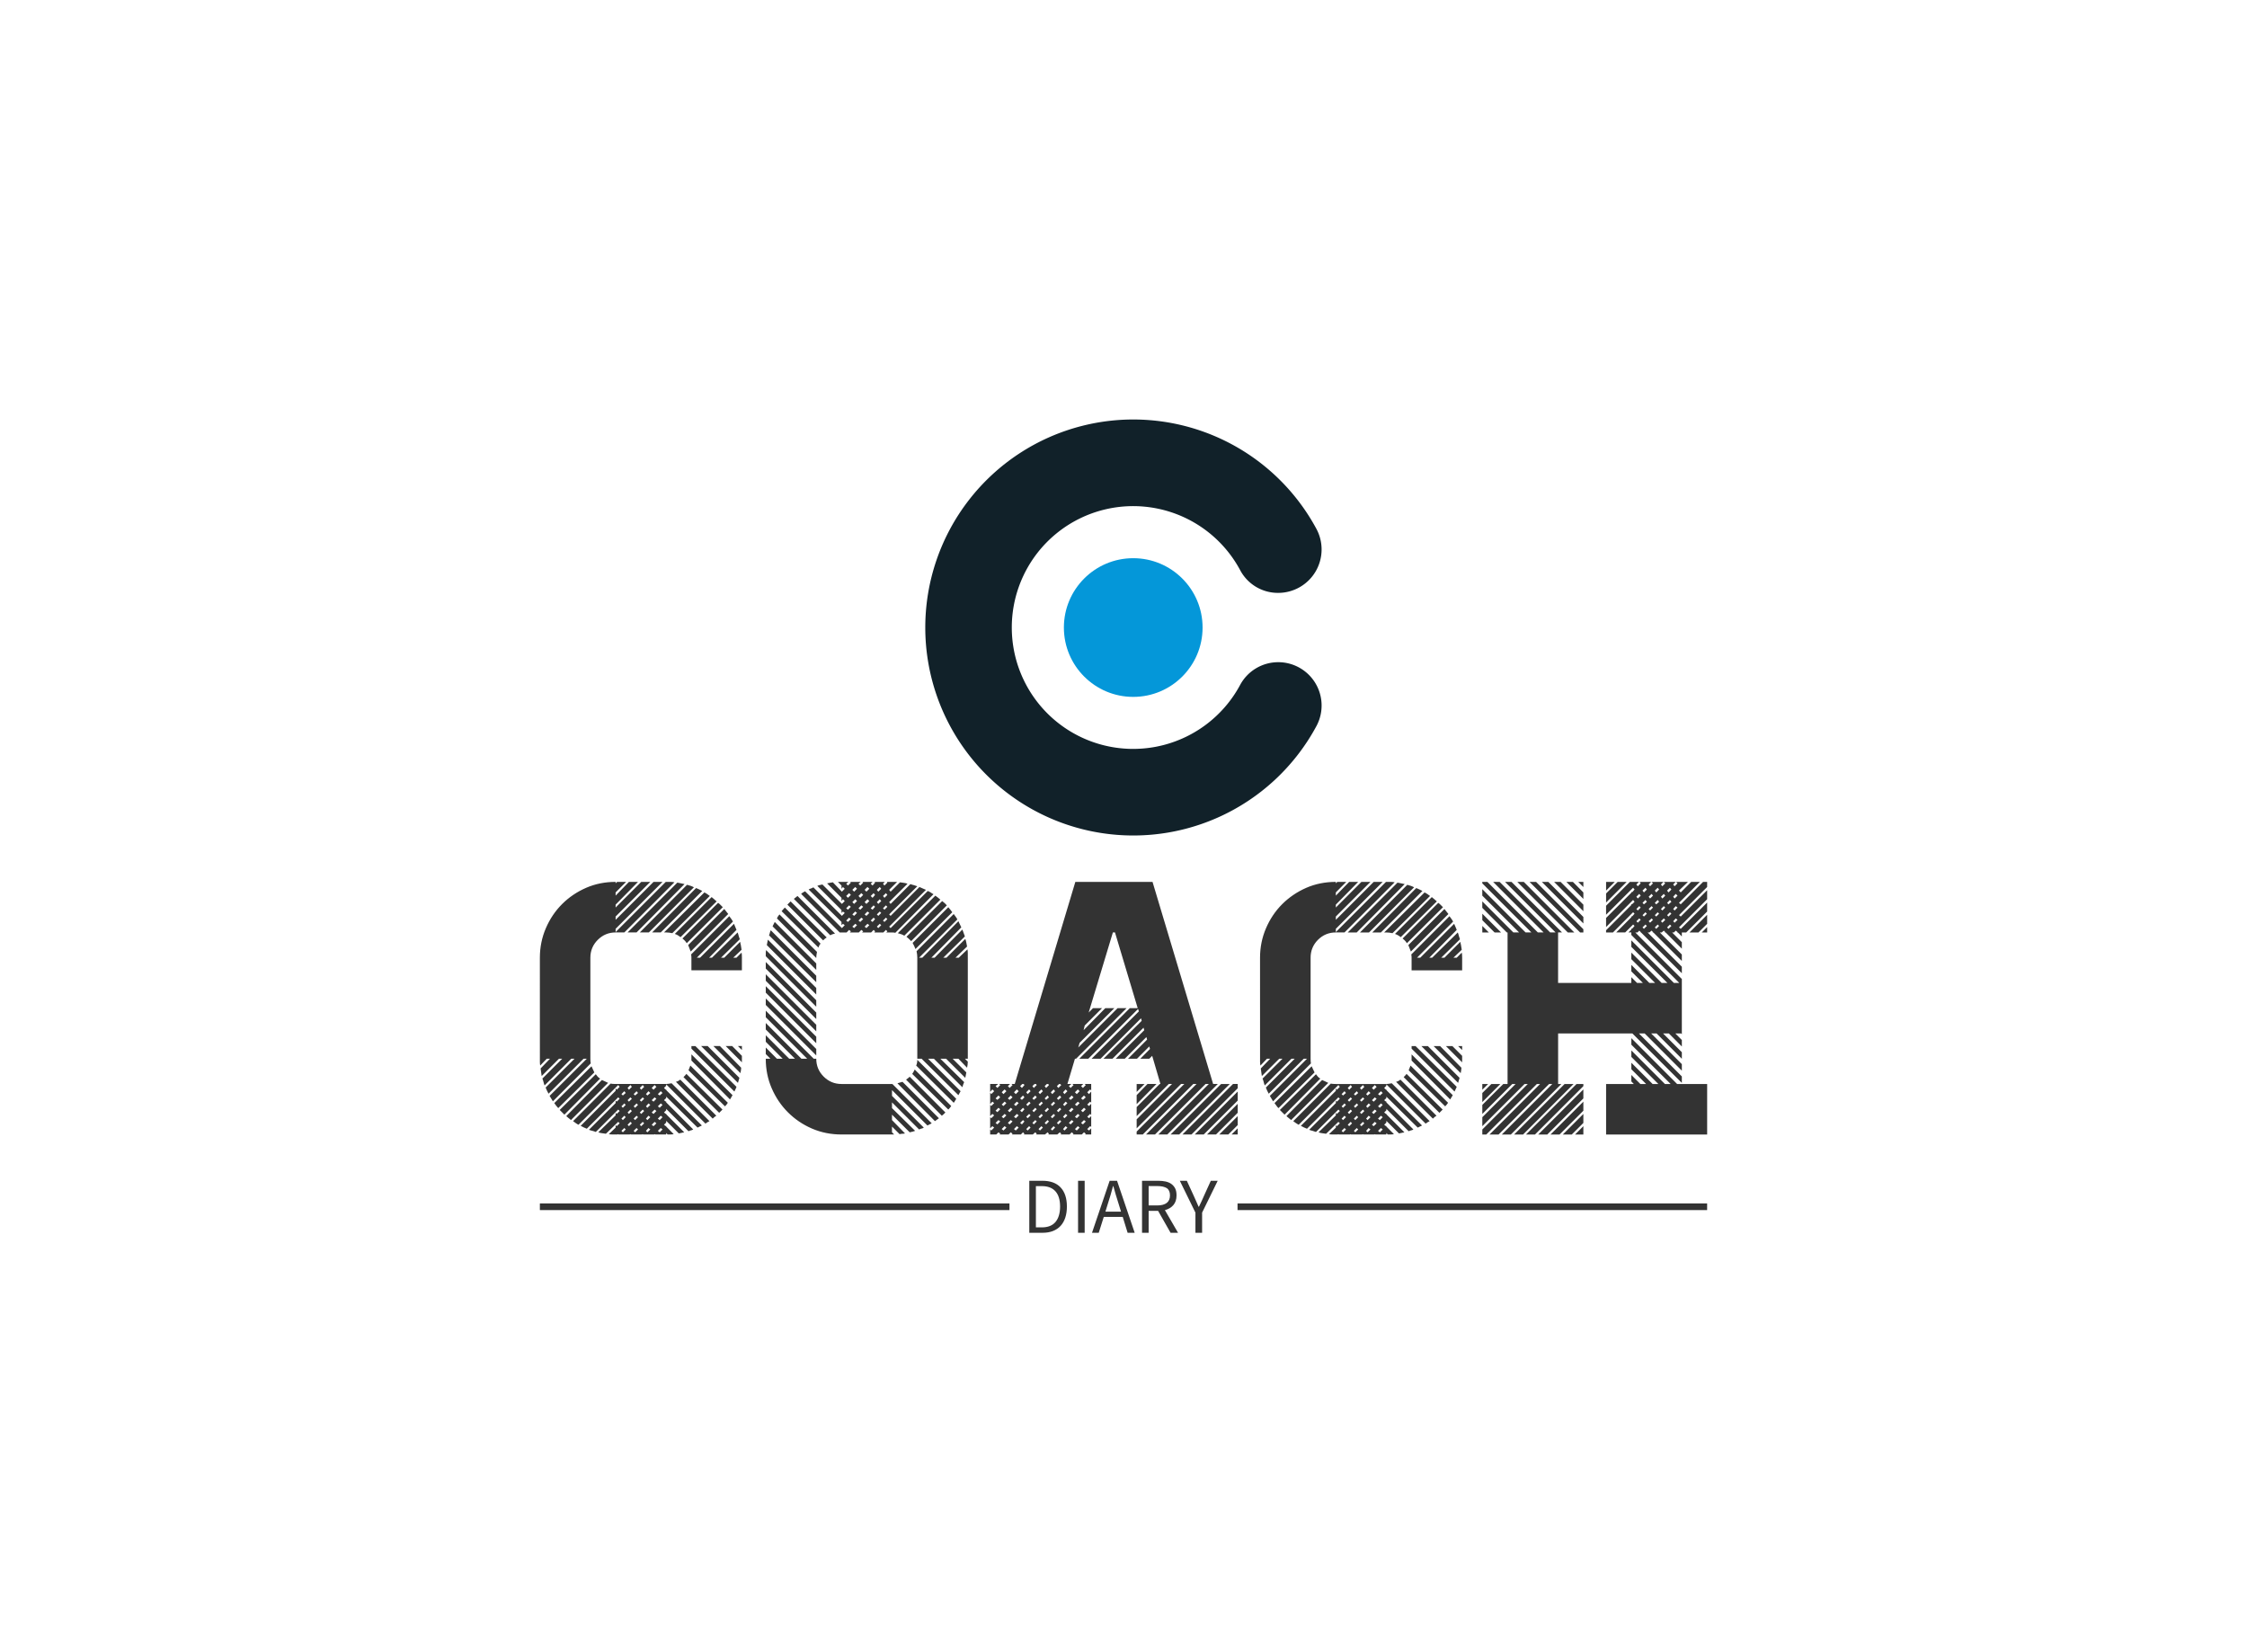 <svg version="1.0" xmlns="http://www.w3.org/2000/svg" xmlns:xlink="http://www.w3.org/1999/xlink" viewBox="0 0 340 250"
     color-interpolation-filters="sRGB" class="el-tooltip" style="margin:auto">
    <rect width="100%" height="100%" fill="none" class="background"/>
    <rect width="100%" height="100%" fill="url(#watermark)" class="watermarklayer"/>
    <g fill="#333" class="icon-text-wrapper icon-svg-group iconsvg">
        <g class="iconsvg-imagesvg" transform="translate(140 63.465)">
            <path class="image-rect" fill="none" d="M0 0h60v62.978H0z"/>
            <svg width="60" height="62.978" class="image-svg-svg primary">
                <svg xmlns="http://www.w3.org/2000/svg" viewBox="0 0 95.32 100">
                    <path d="M84.85 58.33a10.42 10.42 0 019.23 15.28A50 50 0 1194 26.22a10.44 10.44 0 01-9.14 15.45 10.27 10.27 0 01-9.09-5.34 29.18 29.18 0 10-.07 27.46 10.4 10.4 0 019.15-5.46z"
                          fill="#112129"/>
                    <circle cx="50" cy="50" r="16.67" fill="#0497d9"/>
                </svg>
            </svg>
        </g>
        <path d="M85.68 168.88l5.4-5.46q.27.11.46.21.2.11.47.22l-5.62 5.63q-.17-.17-.36-.3-.19-.14-.35-.3zm10.64-27.79h-1.36l7.53-7.54q.27.06.55.11.27.06.54.11l-7.26 7.32zm12.12-4.7l-5.46 5.41q-.22-.17-.41-.28-.19-.11-.46-.21l5.57-5.57q.22.16.38.32.16.17.38.33zm.93.88l-5.46 5.45q-.22-.38-.65-.71l5.4-5.4q.22.16.38.33.17.16.33.33zm.82 1.03l-5.68 5.68q-.11-.27-.19-.49-.08-.22-.19-.49l5.46-5.46q.16.22.3.38.13.16.3.38zm1.25 6.61l.77-.77q.05.22.05.77v1.91h-7.64v-1.91q0-.33-.05-.49l5.78-5.79q.17.22.3.41.14.19.25.41l-5.46 5.46h.49l5.13-5.13q.11.27.19.46.09.19.19.46l-4.14 4.21h.43l3.88-3.82q.11.27.16.52.06.24.17.51l-2.84 2.79h.49l2.4-2.4q.11.43.22 1.2l-1.26 1.2h.49zm-10.64-3.82h-.33l6.12-6.06q.21.11.4.24.2.14.41.3l-5.67 5.63q-.55-.11-.93-.11zm-2.62 0h-1.37l7.15-7.21q.66.16 1.04.38l-6.82 6.83zm1.8 0h-1.31l6.66-6.72q.27.11.49.22l.44.22-6.28 6.28zm-10.65 3.82v15.29q0 .49.06.7l-5.73 5.74-.5-.82 5.63-5.62h-.49l-5.3 5.29q-.27-.49-.44-.93l4.37-4.36h-.49l-4.04 4.04q-.11-.28-.16-.52-.06-.25-.17-.52l3-3h-.49l-2.62 2.62-.16-1.15 1.42-1.47h-.49l-.99 1.03q-.05-.27-.05-.52V144.91q0-2.35.9-4.45t2.46-3.66q1.55-1.55 3.63-2.46 2.07-.9 4.47-.9v.22l.22-.22h1.37l-1.59 1.59v.49l2.02-2.08h1.37l-3.39 3.44v.44l3.88-3.88h1.37l-5.25 5.24v.5l5.74-5.74h1.36l-7.1 7.1v.49l7.59-7.59h.69q.3 0 .62.06l-7.58 7.59h-1.32q-1.58 0-2.7 1.12t-1.12 2.7zm-5.46 22l5.63-5.57q.11.27.22.47.1.19.21.46l-5.46 5.4q-.16-.16-.3-.35-.13-.19-.3-.41zm.82 1.04l5.46-5.41q.11.17.28.36.16.19.38.3l-5.41 5.46-.71-.71zm19.93-7.75v-.66l6.22 6.17q-.11.16-.19.33-.08.16-.19.32l-5.84-5.89v-.27zm5.19-1.92h.98l1.47 1.48v.98l-2.45-2.46zm-1.86 0h.98l3.22 3.28q0 .27-.11.82l-4.09-4.1zm-1.86 0h.99l4.8 4.81q-.11.44-.22.76l-5.57-5.57zm6.17.6l-.6-.6h.6v.6zm-4.42 10.38l-5.57-5.57q.33-.06.66-.33l5.46 5.46q-.22.11-.55.44zm.98-.88l-5.4-5.4q.33-.33.44-.49l5.46 5.4-.5.49zm-15.67-4.36h7.65q.27 0 .82-.11l5.73 5.73q-.44.22-.6.38l-5.95-5.95v.22l-.33.33.27.27.06-.11v.16l5.4 5.36-.65.32-4.75-4.69v.22l-.33.32.27.22.06-.05v.16l4.09 4.1q-.16.1-.32.13-.17.03-.39.14l-3.38-3.39v.22l-.33.33.27.22.06-.06v.11l2.73 2.73-.82.17-1.91-1.91v.27l-.33.33.27.21.06-.05v.11l1.14 1.15q-.27.05-.49.05h-.43l-.22-.22v.22h-1.64l-.11-.05-.05.05h-1.7l-.05-.05-.11.05h-1.69l-.06-.05-.11.05h-1.69l-.05-.05-.11.05h-.79q-.25 0-.52-.05l1.03-.99v-.38l.17.16.44-.43-.22-.22-1.86 1.8q-.27-.05-.57-.08-.3-.03-.58-.14l2.62-2.56v-.39l.17.17.44-.44-.22-.22-3.39 3.39q-.27-.11-.52-.17-.24-.05-.52-.16l4.04-4.04v-.38l.17.16.44-.43-.22-.22-4.75 4.75q-.44-.17-.93-.44l5.29-5.3v-.38l.17.22.44-.44-.22-.27-6.01 6.01q-.22-.11-.41-.25l-.41-.3 5.68-5.68q.27.06.76.06zm2.24.16l-.43.44.21.27.44-.44-.22-.27zm-.92.93l-.44.44.22.21.43-.38-.21-.27zm-.22 6.22l.43-.43-.21-.22-.44.43.22.22zm0-1.85l.43-.44-.21-.22-.44.44.22.22zm0-1.86l.43-.44-.21-.22-.44.44.22.22zm.92 2.78l.44-.43-.22-.22-.43.44.21.21zm0-1.85l.44-.44-.22-.22-.43.44.21.22zm0-1.86l.44-.43-.22-.22-.43.43.21.22zm.93 4.64l.44-.43-.22-.22-.44.43.22.22zm0-1.85l.44-.44-.22-.22-.44.44.22.22zm0-1.86l.44-.44-.22-.22-.44.44.22.22zm0-1.86l.44-.38-.22-.27-.44.44.22.21zm.93 4.64l.44-.43-.22-.22-.44.44.22.21zm0-1.85l.44-.44-.22-.22-.44.44.22.22zm0-1.86l.44-.43-.22-.22-.44.43.22.22zm0-1.8l.44-.44-.22-.27-.44.44.22.27zm.93 6.44l.44-.43-.28-.22-.38.43.22.22zm0-1.85l.44-.44-.28-.22-.38.44.22.22zm0-1.86l.44-.44-.28-.22-.38.44.22.22zm0-1.86l.44-.38-.28-.27-.38.44.22.21zm.93 4.64l.43-.43-.27-.22-.44.44.28.21zm0-1.85l.43-.44-.27-.22-.44.44.28.22zm0-1.86l.43-.43-.27-.22-.44.43.28.22zm0-1.8l.43-.44-.27-.27-.44.44.28.27zm.93 6.44l.43-.43-.27-.22-.44.43.28.22zm0-1.85l.43-.44-.27-.22-.44.44.28.22zm0-1.86l.43-.44-.27-.22-.44.44.28.22zm0-1.86l.43-.38-.27-.27-.44.44.28.21zm4.8-7.48h.6l6.22 6.17q-.1.28-.32.71l-6.5-6.49v-.39zm5.08 9.12l-5.52-5.46q.17-.38.28-.71l5.67 5.63q-.11.16-.21.3-.11.13-.22.24zm36.74-22.49v15.29H146l.44.43q0 .27-.03.47-.02.19-.08.46l-1.31-1.36h-.87l2.07 2.07-.16.82-2.9-2.89h-.87l3.6 3.54q-.11.22-.16.39-.05.16-.11.38l-4.31-4.31h-.88l4.92 4.91q-.22.44-.33.6l-5.57-5.51h-.65v-15.29q0-.27-.03-.49-.03-.22-.08-.49l5.62-5.63.3.41q.14.19.25.41l-5.79 5.79h.49l5.46-5.52q.11.28.22.47.11.19.22.46l-4.53 4.59h.49l4.2-4.26q.11.27.19.52.08.24.19.52l-3.27 3.22h.49l2.84-2.84q.11.27.16.57.06.3.11.58l-1.75 1.69h.49l1.32-1.26q.05.28.05.6v.66zm-3.17-7.92l-5.4 5.41-.33-.33q-.16-.16-.38-.33l5.4-5.4q.22.16.39.32.16.17.32.33zm-.98-.87l-5.46 5.46q-.33-.22-.98-.38l5.68-5.68q.38.27.76.6zm1.8 1.91l-5.57 5.57q-.16-.44-.43-.93l5.4-5.4q.33.38.6.76zm-20.58 7.75v.98l-6.61-6.6.33-.66 6.28 6.28zm11.46 18.24h.06l5.95 5.95-.65.33-5.36-5.36v.88l4.81 4.8q-.16.11-.33.14-.16.03-.38.14l-4.1-4.1v.87l3.5 3.44q-.27.11-.82.22l-2.68-2.67v.82l1.97 2.02q-.22.05-.41.05-.19 0-.41.06l-1.15-1.15v.87l.33.33h-7.97q-2.4 0-4.48-.9-2.07-.9-3.63-2.46-1.55-1.55-2.45-3.63-.9-2.07-.9-4.47h.71l-.71-.71v-.99l1.69 1.7h.87l-2.56-2.57v-.98l3.55 3.55h.87l-4.42-4.43v-.98l5.4 5.41h.87l-6.27-6.28v-.99l7.26 7.27h.38q0 1.58 1.12 2.7t2.7 1.12h7.64zm-11.46-5.3v.98l-7.64-7.64v-.98l7.64 7.64zm0-1.86v.99l-7.64-7.65v-.98l7.64 7.64zm0-1.8v.99l-7.64-7.65v-.98l7.64 7.64zm17.96 14.58l-5.68-5.73q.44-.11.77-.22l5.51 5.51q-.16.11-.3.22-.13.11-.3.22zm2.84-2.78l-5.68-5.63q.17-.38.17-.87l5.89 5.9q-.11.16-.19.32-.08.17-.19.28zm-.82 1.03l-5.46-5.4q.17-.22.38-.66l5.52 5.52q-.11.16-.22.3-.11.13-.22.24zm-.98.93l-5.41-5.46q.33-.22.55-.44l5.4 5.41q-.32.33-.54.49zm-19-23.91v.05l-5.95-6q.11-.28.38-.6l5.68 5.67q-.11.55-.11.88zm-3.88-8.52l5.46 5.46q-.22.11-.54.44l-5.41-5.41.49-.49zm3.88 16.82v.98l-7.64-7.64v-.99l7.64 7.65zm-2.84-17.64l5.68 5.68q-.49.11-.71.27l-5.52-5.51q.11-.11.28-.22.16-.11.27-.22zm6.66 5.52h-.27l-5.84-5.84q.16-.17.6-.39l5.57 5.57.43-.44-.27-.21-.22.21v-.49l-4.97-4.91q.17-.11.36-.16.19-.06.35-.17l4.32 4.32.43-.44-.27-.22-.22.22v-.44l-3.66-3.66q.22-.11.41-.13.19-.03.36-.08l2.95 2.94.43-.43-.27-.28-.22.28v-.49l-2.18-2.19q.22-.05.41-.08.19-.03.46-.08l1.37 1.42.43-.44-.27-.27-.22.27v-.49l-.54-.55h1.58l-.33.28.27.27.44-.44-.11-.11h1.59l-.33.28.27.27.44-.44-.11-.11h1.53l-.28.28.28.27.38-.44-.06-.11h1.53l-.27.28.22.27.44-.44-.06-.11h1.53l-.77.77-.43.43.22.28 1.42-1.42q.27.05.57.08.3.03.57.14l-2.35 2.34-.43.44.22.27 3-3q.27.11.52.16.24.06.52.17l-3.83 3.82-.43.44.22.22 4.36-4.37q.28.11.5.22.21.11.49.21l-5.14 5.14-.43.43.22.22 5.62-5.62q.27.11.46.24.19.14.41.25l-5.78 5.84q-.17-.05-.5-.05h-.87l.17-.17-.22-.22-.39.39h-1.36l.11-.17-.22-.22-.38.39h-1.37l.17-.17-.28-.22-.38.39h-1.36l.16-.17-.27-.22-.38.39h-.77zm6.72-5.95l-.44.43.22.28.44-.44-.22-.27zm0 1.85l-.44.44.22.22.44-.44-.22-.22zm0 1.86l-.44.44.22.21.44-.43-.22-.22zm-.93-4.64l-.44.43.22.28.44-.44-.22-.27zm0 1.85l-.44.44.22.27.44-.43-.22-.28zm0 1.86l-.44.44.22.22.44-.44-.22-.22zm0 1.86l-.44.43.22.22.44-.44-.22-.21zm-.93-4.64l-.44.43.28.28.38-.44-.22-.27zm0 1.85l-.44.44.28.22.38-.44-.22-.22zm0 1.86l-.44.44.28.21.38-.43-.22-.22zm-.93-4.64l-.43.43.27.28.44-.44-.28-.27zm0 1.85l-.43.44.27.27.44-.43-.28-.28zm0 1.86l-.43.44.27.22.44-.44-.28-.22zm0 1.86l-.43.43.27.22.44-.44-.28-.21zm-.93-4.64l-.43.43.27.28.44-.44-.28-.27zm0 1.85l-.43.44.27.22.44-.44-.28-.22zm0 1.86l-.43.44.27.21.44-.43-.28-.22zm-.92-4.64l-.44.43.27.28.44-.44-.27-.27zm0 1.85l-.44.44.27.27.44-.43-.27-.28zm0 1.86l-.44.44.27.22.44-.44-.27-.22zm0 1.86l-.44.43.27.22.44-.44-.27-.21zm-.93-4.64l-.44.43.27.28.44-.44-.27-.27zm0 1.85l-.44.44.27.22.44-.44-.27-.22zm0 1.86l-.44.44.27.21.44-.43-.27-.22zm-9.72-1.53l5.4 5.46q-.1.11-.19.27-.08.17-.13.33l-5.57-5.51q.11-.11.24-.28.14-.16.25-.27zm4.75 14.03v.98l-7.64-7.64v-.46q0-.2.05-.47l7.59 7.59zm0-1.86v.99l-7.48-7.48.16-.82 7.32 7.31zm0-1.85v.98l-7.15-7.1q.11-.21.13-.38.03-.16.14-.38l6.88 6.88zM184 171.66h-1.36l4.64-4.64v1.36l-3.28 3.28zm1.86 0h-1.37l2.79-2.78v1.36l-1.42 1.42zm-3.72 0h-1.36l6.5-6.5v1.37l-5.14 5.13zm4.43-7.64h.71v.65l-6.99 6.99h-1.37l7.65-7.64zm.71 7.64h-.93l.93-.93v.93zm-15.29-4.59v-1.36l1.64-1.69h1.36l-3 3.05zm11.57-3.05h.71l-7.64 7.64h-1.36l7.64-7.64h-.49l-7.65 7.64h-1.36l7.64-7.64h-.49l-7.64 7.64h-.93v-.44l7.21-7.2h-.49l-6.72 6.71v-1.36l5.35-5.35h-.49l-4.86 4.86v-1.37l3.49-3.49h.11l-1.25-4.26-.44.44h-1.36l1.47-1.48-.11-.38-1.86 1.86h-1.36l2.89-2.9-.11-.38-3.27 3.28h-1.37l4.32-4.32-.11-.38-4.7 4.7h-1.36l5.78-5.74-.1-.38-6.12 6.12h-1.36l7.15-7.16-.11-.38-7.54 7.54h-1.36l7.64-7.65h1.2l-3.44-11.46h-.32l-3.66 12.12.65-.66h1.37l-2.62 2.62-.17.71 3.28-3.33h1.37l-5.25 5.24-.21.71 5.95-5.95h1.36l-7.64 7.65h-.17l-1.14 3.82h.6l-.38.32.27.28.44-.44-.17-.16h1.64l-.33.32.28.28.43-.44-.16-.16h.98v.98l-.16-.16-.44.43.27.28.33-.39v1.7l-.16-.17-.44.44.27.22.33-.33v1.69l-.16-.16-.44.43.27.22.33-.32v1.63l-.16-.11-.44.44.27.22.33-.33v.93h-.93l.11-.11-.27-.22-.33.33h-1.36l.11-.11-.28-.22-.32.33h-1.37l.11-.11-.22-.22-.38.33h-1.37l.11-.11-.21-.22-.39.33h-1.36l.11-.11-.22-.22-.38.33h-1.37l.11-.11-.22-.22-.32.33h-1.37l.11-.11-.27-.22-.33.33h-1.37l.11-.11-.27-.22-.33.33h-.93v-.76l.17.16.44-.44-.28-.22-.33.33v-1.69l.17.16.44-.43-.28-.22-.33.33v-1.7l.17.17.44-.44-.28-.22-.33.38v-1.74l.17.22.44-.44-.28-.27-.33.38v-1.2h1.21l-.39.32.28.28.43-.44-.16-.16h1.64l-.33.32.27.28.44-.44-.16-.16h.49l9.17-30.58h11.68l9.17 30.58zm-32.64 6.11l.43-.44-.27-.21-.44.43.28.22zm0-1.85l.43-.44-.27-.22-.44.44.28.22zm0-1.86l.43-.38-.27-.28-.44.44.28.22zm.92 4.64l.44-.44-.27-.22-.44.44.27.22zm0-1.86l.44-.43-.27-.22-.44.43.27.22zm0-1.85l.44-.44-.27-.22-.44.44.27.22zm0-1.8l.44-.44-.27-.27-.44.43.27.28zm.93 4.58l.44-.44-.27-.21-.44.43.27.22zm0-1.85l.44-.44-.27-.22-.44.44.27.22zm0-1.86l.44-.38-.27-.28-.44.44.27.22zm.93 4.64l.44-.44-.28-.22-.43.44.27.22zm0-1.86l.44-.43-.28-.22-.43.43.27.22zm0-1.85l.44-.44-.28-.22-.43.44.27.22zm0-1.8l.44-.44-.28-.27-.43.43.27.28zm.93 4.58l.38-.44-.22-.21-.43.43.27.22zm0-1.85l.38-.44-.22-.22-.43.44.27.22zm0-1.86l.38-.38-.22-.28-.43.44.27.22zm0-1.8l.38-.44-.11-.16h-.22l-.32.32.27.28zm.87 6.44l.44-.44-.22-.22-.44.44.22.22zm0-1.86l.44-.43-.22-.22-.44.43.22.22zm0-1.85l.44-.44-.22-.22-.44.44.22.22zm0-1.8l.44-.44-.22-.27-.44.43.22.28zm.93 4.58l.44-.44-.22-.21-.44.43.22.22zm0-1.85l.44-.44-.22-.22-.44.44.22.22zm0-1.86l.44-.38-.22-.28-.44.44.22.22zm0-1.8l.44-.44-.11-.16h-.22l-.33.32.22.28zm7.59 1.14l-.44.44.28.22.43-.38-.27-.28zm0 1.86l-.44.44.28.22.43-.44-.27-.22zm0 1.86l-.44.43.28.22.43-.44-.27-.21zm-.93-4.64l-.44.43.28.28.43-.44-.27-.27zm0 1.85l-.44.44.28.22.43-.44-.27-.22zm0 1.86l-.44.43.28.22.43-.43-.27-.22zm0 1.85l-.44.44.28.22.43-.44-.27-.22zm-5.73.66l.44-.44-.22-.22-.44.44.22.22zm0-1.86l.44-.43-.22-.22-.44.43.22.22zm0-1.85l.44-.44-.22-.22-.44.44.22.22zm0-1.8l.44-.44-.22-.27-.44.43.22.28zm.93 4.58l.43-.44-.21-.21-.44.43.22.22zm0-1.85l.43-.44-.21-.22-.44.44.22.22zm0-1.86l.43-.38-.21-.28-.44.44.22.22zm0-1.8l.43-.44-.11-.16h-.21l-.33.32.22.28zm.93 6.44l.43-.44-.22-.22-.43.44.22.22zm0-1.86l.43-.43-.22-.22-.43.43.22.22zm0-1.85l.43-.44-.22-.22-.43.44.22.22zm0-1.8l.43-.44-.22-.27-.43.43.22.28zm.92 4.58l.44-.44-.22-.21-.44.43.22.22zm0-1.85l.44-.44-.22-.22-.44.44.22.22zm0-1.86l.44-.38-.22-.28-.44.44.22.22zm0-1.8l.44-.44-.16-.16h-.17l-.33.32.22.28zm.93 6.44l.44-.44-.27-.22-.39.44.22.22zm0-1.86l.44-.43-.27-.22-.39.43.22.22zm0-1.85l.44-.44-.27-.22-.39.44.22.22zm1.09-1.59l-.43.44.27.22.44-.38-.28-.28zm0 1.86l-.43.44.27.22.44-.44-.28-.22zm0 1.86l-.43.43.27.22.44-.44-.28-.21zm-.65-4.37l-.27-.27-.39.43.22.28.44-.44zm10.48.11v-1.2h1.2l-1.2 1.2zm12.78-1.2h1.31l-7.65 7.64h-1.31l7.65-7.64zm9.88 4.86l5.4-5.46q.28.11.47.21.19.11.46.22l-5.62 5.63q-.17-.17-.36-.3-.19-.14-.35-.3zm10.64-27.79h-1.36l7.53-7.54q.28.06.55.11.27.06.54.11l-7.26 7.32zm12.12-4.7l-5.46 5.41q-.21-.17-.41-.28-.19-.11-.46-.21l5.57-5.57q.22.16.38.32.17.17.38.33zm.93.88l-5.46 5.45q-.22-.38-.65-.71l5.4-5.4q.22.16.38.33.17.16.33.33zm.82 1.03l-5.68 5.68q-.11-.27-.19-.49-.08-.22-.19-.49l5.46-5.46q.16.22.3.38.14.16.3.38zm1.26 6.61l.76-.77q.06.22.06.77v1.91h-7.65v-1.91q0-.33-.05-.49l5.78-5.79q.17.22.3.41.14.19.25.41l-5.46 5.46h.49l5.13-5.13q.11.27.2.46.08.19.19.46l-4.15 4.21h.43l3.88-3.82q.11.27.16.52.06.24.17.51l-2.84 2.79h.49l2.4-2.4q.11.43.22 1.2l-1.26 1.2h.5zm-10.65-3.82h-.33l6.12-6.06q.22.11.41.24l.41.3-5.68 5.63q-.55-.11-.93-.11zm-2.62 0h-1.37l7.16-7.21q.65.16 1.03.38l-6.82 6.83zm1.8 0h-1.31l6.66-6.72q.27.11.49.22l.44.22-6.28 6.28zm-10.64 3.82v15.29q0 .49.05.7l-5.73 5.74-.49-.82 5.62-5.62h-.49l-5.3 5.29q-.27-.49-.43-.93l4.36-4.36h-.49l-4.04 4.04q-.11-.28-.16-.52-.06-.25-.17-.52l3.01-3h-.49l-2.63 2.62-.16-1.15 1.42-1.47h-.49l-.98 1.03q-.06-.27-.06-.52V144.91q0-2.35.9-4.45t2.46-3.66q1.56-1.55 3.63-2.46 2.07-.9 4.48-.9v.22l.22-.22h1.36l-1.58 1.59v.49l2.02-2.08h1.36l-3.38 3.44v.44l3.87-3.88h1.37l-5.24 5.24v.5l5.73-5.74h1.36l-7.09 7.1v.49l7.59-7.59h.68q.3 0 .63.06l-7.59 7.59h-1.31q-1.59 0-2.71 1.12-1.11 1.12-1.11 2.7zm-5.46 22l5.62-5.57q.11.27.22.47.11.19.22.46l-5.46 5.4q-.17-.16-.3-.35l-.3-.41zm.81 1.04l5.46-5.41q.11.17.28.36.16.19.38.3l-5.41 5.46-.71-.71zm19.93-7.75v-.66l6.23 6.17q-.11.16-.2.33-.08.16-.19.32l-5.84-5.89v-.27zm5.19-1.92h.98l1.48 1.48v.98l-2.46-2.46zm-1.86 0h.98l3.23 3.28q0 .27-.11.82l-4.1-4.1zm-1.85 0h.98l4.8 4.81q-.11.44-.22.76l-5.56-5.57zm6.17.6l-.61-.6h.61v.6zm-4.43 10.38l-5.57-5.57q.33-.06.66-.33l5.46 5.46q-.22.11-.55.44zm.99-.88l-5.41-5.4q.33-.33.44-.49l5.46 5.4-.49.49zm-15.67-4.36h7.64q.27 0 .82-.11l5.73 5.73q-.44.22-.6.38l-5.95-5.95v.22l-.33.33.28.27.05-.11v.16l5.4 5.36-.65.32-4.75-4.69v.22l-.33.32.28.22.05-.05v.16l4.09 4.1q-.16.1-.32.13-.17.03-.39.14l-3.38-3.39v.22l-.33.33.28.22.05-.06v.11l2.73 2.73-.82.17-1.91-1.91v.27l-.33.33.28.21.05-.05v.11l1.15 1.15q-.28.05-.49.05h-.44l-.22-.22v.22h-1.64l-.11-.05-.05.05h-1.69l-.06-.05-.11.05h-1.69l-.05-.05-.11.05h-1.7l-.05-.05-.11.05h-.79q-.25 0-.52-.05l1.04-.99v-.38l.16.16.44-.43-.22-.22-1.86 1.8q-.27-.05-.57-.08-.3-.03-.57-.14l2.62-2.56v-.39l.16.17.44-.44-.22-.22-3.39 3.39q-.27-.11-.51-.17-.25-.05-.52-.16l4.04-4.04v-.38l.16.16.44-.43-.22-.22-4.75 4.75q-.44-.17-.93-.44l5.3-5.3v-.38l.16.22.44-.44-.22-.27-6.01 6.01q-.21-.11-.41-.25l-.41-.3 5.68-5.68q.28.06.77.06zm2.24.16l-.44.44.22.27.43-.44-.21-.27zm-.93.93l-.44.44.22.21.44-.38-.22-.27zm-.22 6.22l.44-.43-.22-.22-.44.43.22.22zm0-1.85l.44-.44-.22-.22-.44.44.22.22zm0-1.86l.44-.44-.22-.22-.44.44.22.22zm.93 2.78l.43-.43-.21-.22-.44.44.22.21zm0-1.85l.43-.44-.21-.22-.44.44.22.22zm0-1.86l.43-.43-.21-.22-.44.43.22.22zm.92 4.64l.44-.43-.22-.22-.43.43.21.22zm0-1.85l.44-.44-.22-.22-.43.44.21.22zm0-1.86l.44-.44-.22-.22-.43.44.21.22zm0-1.86l.44-.38-.22-.27-.43.44.21.21zm.93 4.64l.44-.43-.22-.22-.44.44.22.21zm0-1.85l.44-.44-.22-.22-.44.44.22.22zm0-1.86l.44-.43-.22-.22-.44.43.22.22zm0-1.8l.44-.44-.22-.27-.44.44.22.27zm.93 6.44l.44-.43-.28-.22-.38.43.22.22zm0-1.85l.44-.44-.28-.22-.38.44.22.22zm0-1.86l.44-.44-.28-.22-.38.44.22.22zm0-1.86l.44-.38-.28-.27-.38.44.22.21zm.93 4.64l.44-.43-.28-.22-.43.44.27.21zm0-1.85l.44-.44-.28-.22-.43.44.27.22zm0-1.86l.44-.43-.28-.22-.43.43.27.22zm0-1.8l.44-.44-.28-.27-.43.44.27.27zm.93 6.44l.43-.43-.27-.22-.44.43.28.22zm0-1.85l.43-.44-.27-.22-.44.44.28.22zm0-1.86l.43-.44-.27-.22-.44.44.28.22zm0-1.86l.43-.38-.27-.27-.44.44.28.21zm4.8-7.48h.6l6.23 6.17q-.11.28-.33.71l-6.5-6.49v-.39zm5.08 9.12l-5.52-5.46q.17-.38.28-.71l5.68 5.63q-.11.16-.22.3-.11.13-.22.24zm20.91 2.51l-1.75 1.75h-1.36l3.11-3.11v1.36zm-10.48 1.75l7.64-7.64h1.36l-7.64 7.64h-1.36zm10.48-1.26v1.26h-1.26l1.26-1.26zm-15.29-5.02l1.37-1.36h1.36l-2.73 2.73v-1.37zm18.73-30.19l1.75-1.75h1.36l-3.11 3.12v-1.37zm-18.73 29.7v-.87h.88l-.88.87zm15.29 1.31l-5.46 5.46h-1.37l6.83-6.82v1.36zm0 1.86l-3.6 3.6h-1.37l4.97-4.97v1.37zm18.12-34.62h.61v.77l-4.26 4.26.27.21 3.99-3.98v1.36l-4.26 4.26.27.22 3.99-3.98v1.36l-3.17 3.17h-.66v.6l-.6-.6h-.11l.06-.06-.27-.22-.28.28h-.27l1.47 1.47v.98l-2.45-2.45h-.11l.05-.06-.22-.22-.32.28h-.28l3.33 3.33v.98l-4.31-4.31h-.11l.06-.06-.22-.22-.33.28h-.27l5.18 5.18v.99l-6.17-6.17h-.05v-.06l-.22-.22-.27.28h-.33l7.04 7.04v8.35l-.11-.11h-.87l.98.99v.98l-1.96-1.97h-.88l2.84 2.84v.99l-3.82-3.83h-.82l4.64 4.64v.99l-5.62-5.63h-.87l6.49 6.5v.98l-7.48-7.48h-11.24v7.65h.49l-7.64 7.64h-1.37l7.64-7.64h-.49l-7.64 7.64h-1.37l7.65-7.64h-.49l-7.65 7.64h-.6v-.76l6.88-6.88h-.49l-6.39 6.38v-1.36l5.03-5.02h-.5l-4.53 4.53v-1.37l3.17-3.16h.65v-22.93H228l-3.71-3.72v-.98l4.7 4.7h.87l-5.57-5.57v-.98l6.55 6.55h.88l-7.43-7.43v-.22h.77l7.64 7.65h.87l-7.64-7.65h.98l7.65 7.65h.82l-7.65-7.65h.98l7.65 7.65h-.6v7.64h11.08v-.87l.87.87h.88l-1.75-1.75V146l2.73 2.73h.87l-3.6-3.6v-.99l4.59 4.59h.87l-5.46-5.46v-.98l6.44 6.44h.82l-7.26-7.26v-.38h-.44l.44-.44v-.16l.11.05.38-.44-.22-.21-1.2 1.2h-1.36l2.29-2.3v-.16l.11.05.38-.43-.22-.22-3.05 3.06h-1.04v-.33l3.82-3.82v-.17l.11.06.38-.38-.22-.28-4.09 4.1v-1.37l3.82-3.82v-.16l.11.11.38-.44-.22-.27-4.09 4.09v-1.36l3.6-3.61h1.37l-.39.39.22.27.44-.44-.16-.22h1.74l-.38.39.22.27.44-.44-.22-.22h1.8l-.38.39.22.27.43-.44-.22-.22h1.81l-.39.39.22.27.44-.44-.22-.22h1.8l-1.36 1.31.27.28 1.58-1.59h1.31l-3.16 3.17.27.22 3.38-3.39zm-10.1 5.95l.22.22.44-.43-.22-.22-.44.43zm0-1.85l.22.22.44-.44-.22-.22-.44.44zm0-1.86l.22.27.44-.43-.22-.27-.44.43zm.93 4.64l.22.22.44-.44-.22-.21-.44.43zm0-1.85l.22.21.44-.43-.22-.22-.44.44zm0-1.86l.22.22.44-.38-.22-.28-.44.44zm0-1.86l.22.28.44-.44-.22-.27-.44.43zm.93 4.64l.22.22.44-.43-.22-.22-.44.43zm0-1.85l.22.22.44-.44-.22-.22-.44.44zm0-1.86l.22.27.44-.43-.22-.27-.44.43zm.93 4.64l.22.22.43-.44-.21-.21-.44.43zm0-1.85l.22.21.43-.43-.21-.22-.44.44zm0-1.86l.22.22.43-.38-.21-.28-.44.44zm0-1.86l.22.28.43-.44-.21-.27-.44.43zm.93 4.64l.22.22.43-.43-.22-.22-.43.43zm0-1.85l.22.22.43-.44-.22-.22-.43.44zm0-1.86l.22.27.43-.43-.22-.27-.43.43zm.93 4.64l.21.22.44-.44-.22-.21-.43.43zm0-1.85l.21.21.44-.43-.22-.22-.43.44zm0-1.86l.21.22.44-.38-.22-.28-.43.44zm0-1.86l.21.28.44-.44-.22-.27-.43.43zm.92 4.64l.22.22.44-.43-.27-.22-.39.43zm0-1.85l.22.22.44-.44-.27-.22-.39.44zm0-1.86l.22.27.44-.43-.27-.27-.39.43zm5.14 4.59v.82h-.82l.82-.82zm0-.49l-1.32 1.31h-1.36l2.68-2.68v1.37zm-26.05 31.88h-1.36l7.64-7.64h1.04v.32l-7.32 7.32zm10.76-36.91v-1.31h1.31l-1.31 1.31zm-5.02-1.31l1.58 1.59v.98l-2.57-2.57h.99zm.81 0h.77v.77l-.77-.77zm-2.67 0l3.44 3.44v.99l-4.42-4.43h.98zm-11.85 4.81l2.84 2.84h-.98l-1.86-1.86v-.98zm0 1.85l.99.99h-.99v-.99zm22.55 17.97v-.99l6.93 6.94h4.54v7.64h-15.29v-7.64h4.2l-.38-.39v-.98l1.37 1.37h.87l-2.24-2.24v-.98l3.22 3.22h.87l-4.09-4.1v-.98l5.08 5.08h.87l-5.95-5.95zm-7.26-17.47v.49h-.49l-7.65-7.65h.99l7.15 7.16zm-5.3-7.16l5.3 5.3v.98l-6.28-6.28h.98zm-3.71 0l7.64 7.65h-.98l-7.64-7.65h.98z"
              data-gra="path-name"/>
        <g data-gra="path-slogan" class="tp-slogan iconsvg-slogansvg">
            <path d="M81.69 182.098h71.055v1H81.69zM187.255 182.098h71.055v1h-71.055zM155.745 178.665v7.87h2.02c.59 0 1.11-.09 1.57-.27.45-.18.84-.44 1.15-.78.31-.34.55-.76.71-1.25.16-.49.24-1.05.24-1.67 0-1.26-.32-2.22-.95-2.89-.63-.68-1.56-1.01-2.77-1.01zm1.9 7.05h-.9v-6.24h.9c.92 0 1.61.27 2.07.8.46.52.69 1.29.69 2.29s-.23 1.77-.69 2.33c-.46.55-1.15.82-2.07.82zm5.48-7.05v7.87h1v-7.87zm6.5 4.67h-2.36l.37-1.2c.15-.44.28-.88.41-1.32.13-.43.25-.88.37-1.34h.05c.13.46.26.91.38 1.34.13.44.27.88.41 1.32zm.26.8l.74 2.4h1.07l-2.67-7.87h-1.12l-2.67 7.87h1.02l.76-2.4zm3.92-1.74v-2.93h1.32c.62 0 1.09.11 1.42.31.32.21.49.58.49 1.1 0 .51-.17.89-.49 1.14-.33.25-.8.38-1.42.38zm3.32 4.14h1.13l-1.99-3.43c.54-.14.96-.39 1.28-.76.32-.37.48-.86.48-1.47 0-.41-.06-.76-.2-1.04s-.33-.5-.57-.68c-.24-.18-.54-.3-.88-.38-.34-.07-.71-.11-1.11-.11h-2.46v7.87h1v-3.32h1.43zm3.76-3.05v3.05h1.01v-3.05l2.36-4.82h-1.04l-1.01 2.22c-.12.29-.25.57-.38.85-.14.28-.28.57-.41.86h-.05c-.14-.29-.26-.58-.38-.86s-.25-.56-.38-.85l-1.02-2.22h-1.06z"/>
        </g>
    </g>
</svg>
